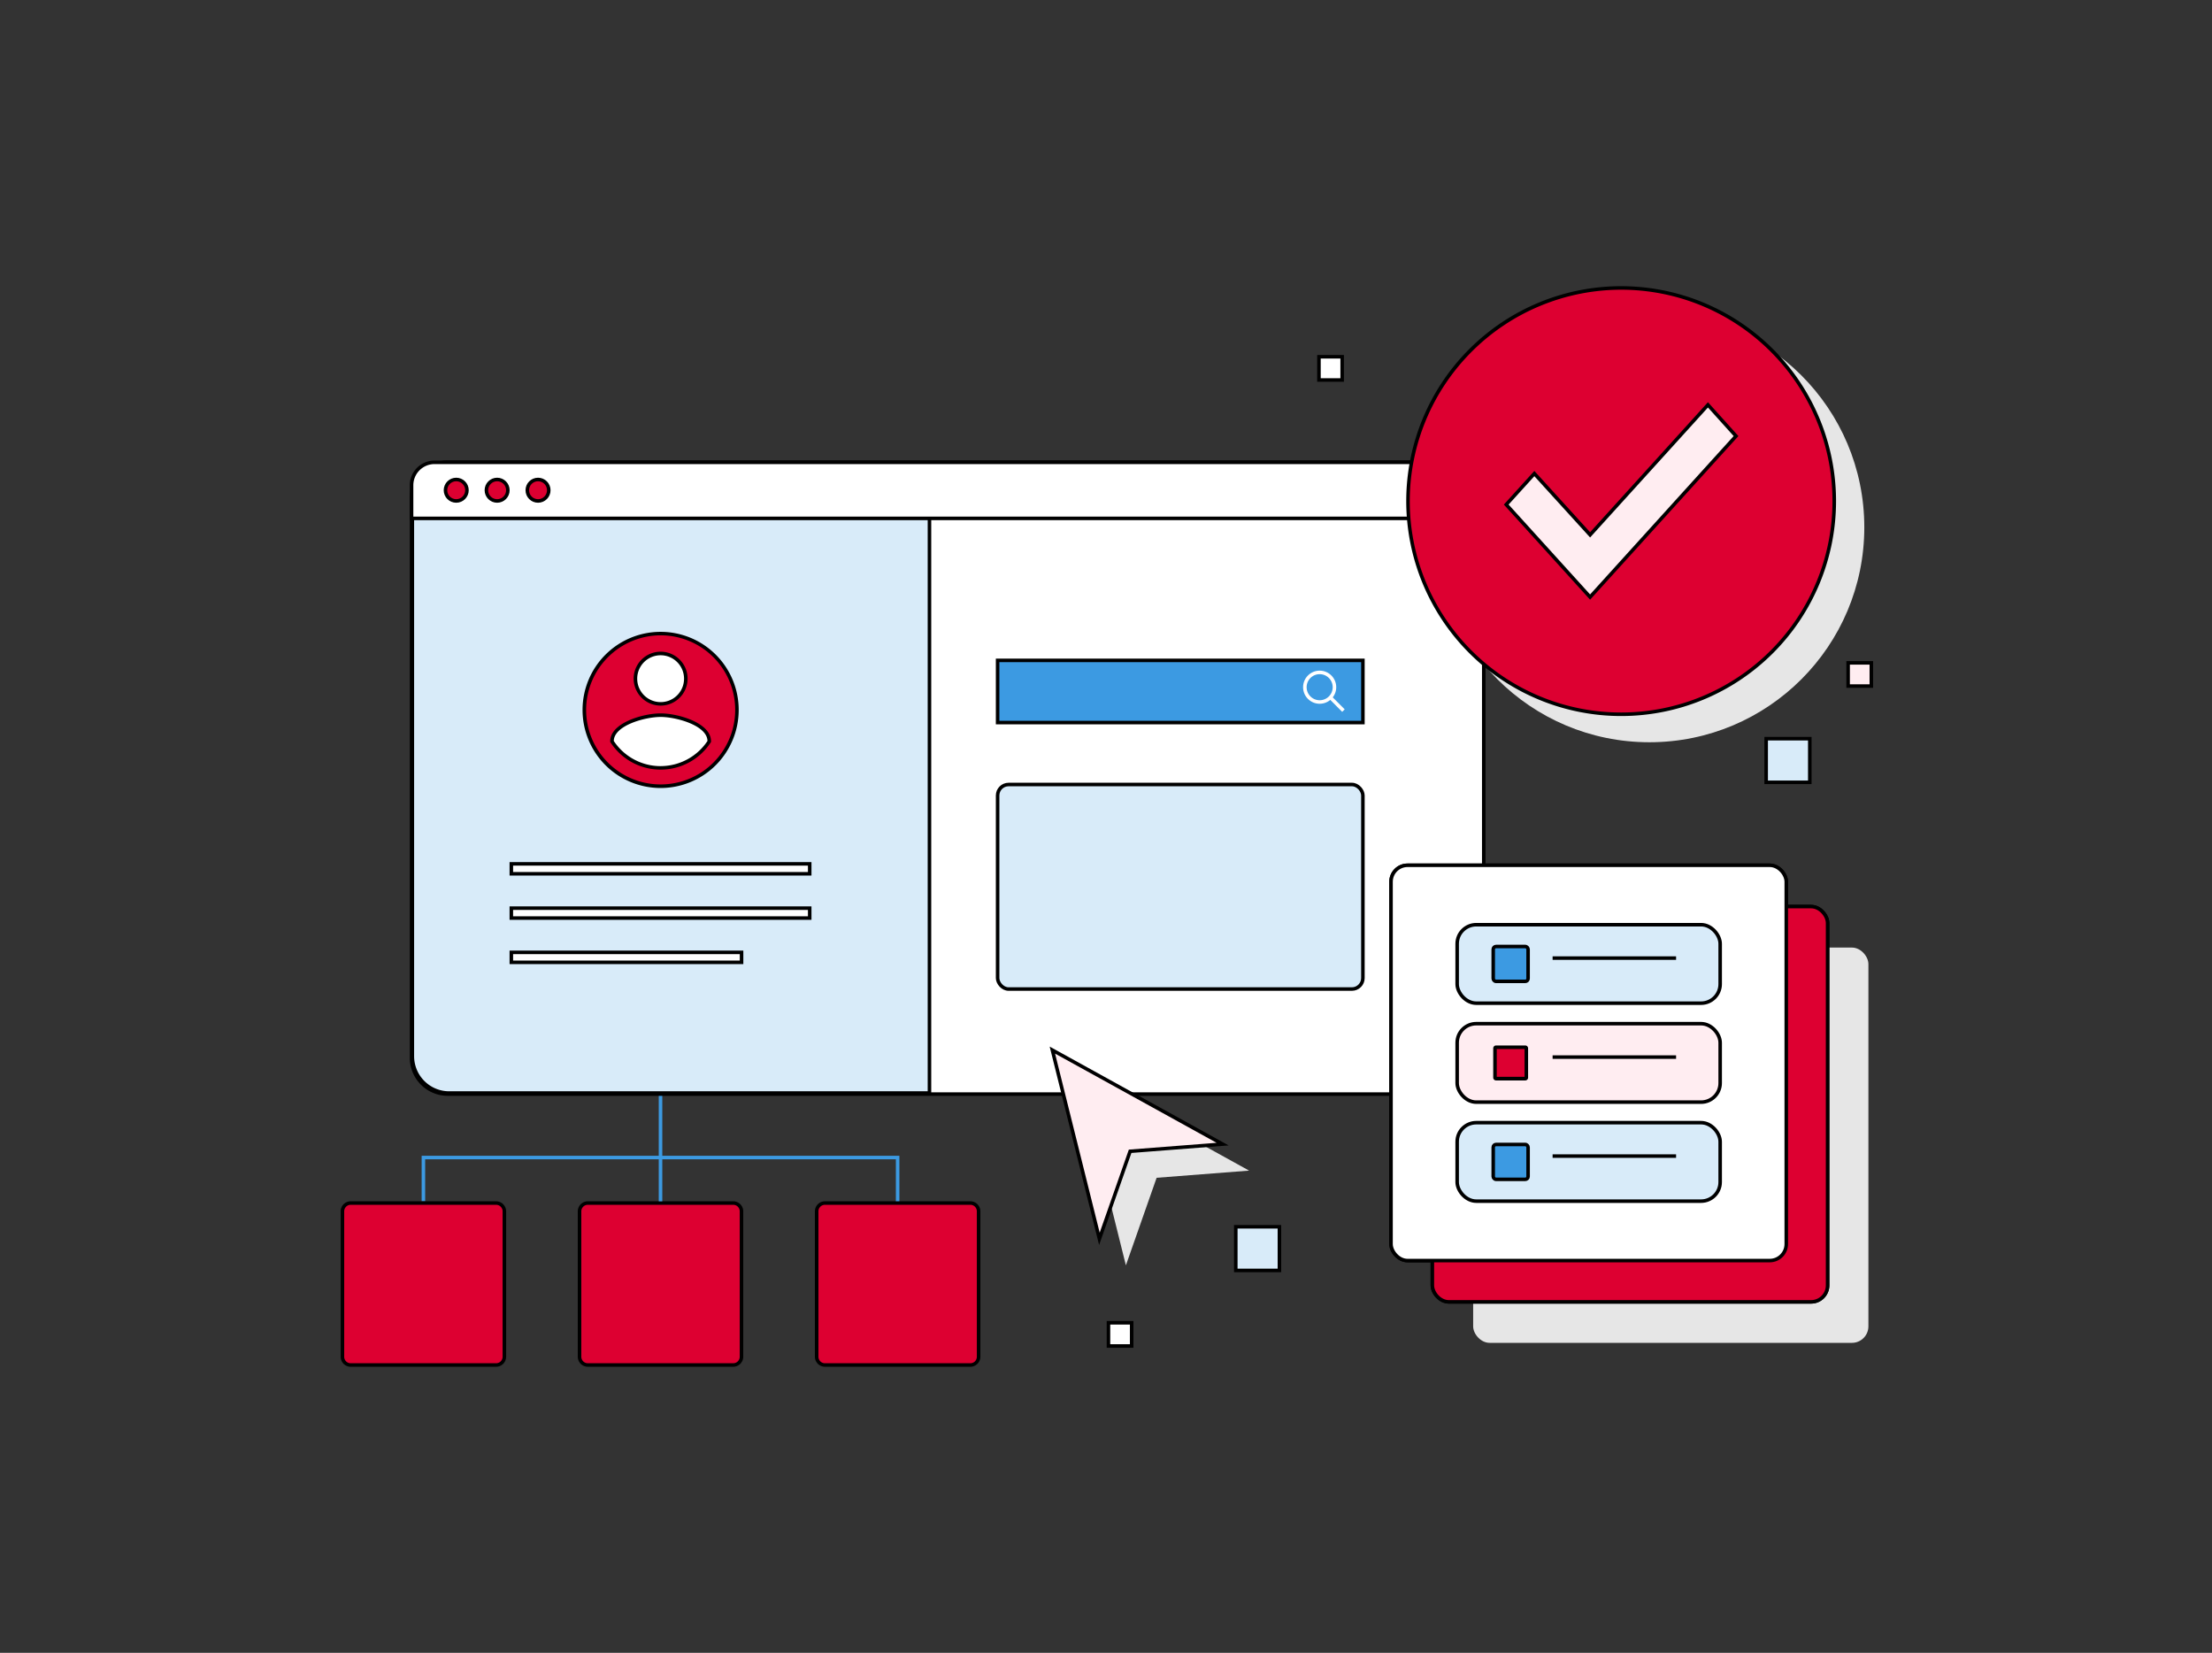 <svg xmlns="http://www.w3.org/2000/svg" viewBox="0 0 626.14 467.8"><rect x="0" y="0" width="626.14" height="467.8" fill="#333333" stroke="none"/><defs><style>.cls-1{isolation:isolate}.cls-2,.cls-8{fill:none}.cls-2{stroke:#3c9ae2}.cls-10,.cls-11,.cls-2,.cls-5,.cls-6,.cls-7,.cls-8{stroke-miterlimit:10}.cls-3,.cls-6{fill:#dd0031}.cls-11,.cls-4{fill:#fff}.cls-5{fill:#d8ebf9}.cls-10,.cls-11,.cls-5,.cls-6,.cls-7{stroke:#000}.cls-7{fill:#3c9ae2}.cls-8{stroke:#fff}.cls-9{fill:#e6e6e6;mix-blend-mode:multiply}.cls-10{fill:#ffedf1}</style></defs><g class="cls-1"><g id="Layer_1" data-name="Layer 1"><polyline points="119.85 340 119.85 327.62 254.09 327.62 254.09 343.35" class="cls-2"/><rect width="45.84" height="45.84" x="96.93" y="340.5" class="cls-3" rx="2.34"/><path d="M140.43,341a1.84,1.84,0,0,1,1.84,1.84V384a1.84,1.84,0,0,1-1.84,1.84H99.26A1.83,1.83,0,0,1,97.43,384V342.84A1.83,1.83,0,0,1,99.26,341h41.17m0-1H99.26a2.84,2.84,0,0,0-2.83,2.84V384a2.84,2.84,0,0,0,2.83,2.84h41.17a2.85,2.85,0,0,0,2.84-2.84V342.84a2.85,2.85,0,0,0-2.84-2.84Z"/><rect width="45.84" height="45.84" x="164.05" y="340.5" class="cls-3" rx="2.34"/><path d="M207.55,341a1.84,1.84,0,0,1,1.84,1.84V384a1.84,1.84,0,0,1-1.84,1.84H166.39a1.84,1.84,0,0,1-1.84-1.84V342.84a1.84,1.84,0,0,1,1.84-1.84h41.16m0-1H166.39a2.85,2.85,0,0,0-2.84,2.84V384a2.85,2.85,0,0,0,2.84,2.84h41.16a2.85,2.85,0,0,0,2.84-2.84V342.84a2.85,2.85,0,0,0-2.84-2.84Z"/><rect width="45.84" height="45.84" x="231.17" y="340.5" class="cls-3" rx="2.34"/><path d="M274.68,341a1.83,1.83,0,0,1,1.83,1.84V384a1.83,1.83,0,0,1-1.83,1.84H233.51a1.84,1.84,0,0,1-1.84-1.84V342.84a1.84,1.84,0,0,1,1.84-1.84h41.17m0-1H233.51a2.85,2.85,0,0,0-2.84,2.84V384a2.85,2.85,0,0,0,2.84,2.84h41.17a2.84,2.84,0,0,0,2.83-2.84V342.84a2.84,2.84,0,0,0-2.83-2.84Z"/><line x1="186.97" x2="186.97" y1="340" y2="307.6" class="cls-2"/><rect width="303.53" height="178.86" x="116.47" y="130.8" class="cls-4" rx="10.25"/><path d="M409.75,131.3a9.76,9.76,0,0,1,9.75,9.75V299.41a9.76,9.76,0,0,1-9.75,9.75h-283a9.77,9.77,0,0,1-9.75-9.75V141.05a9.76,9.76,0,0,1,9.75-9.75h283m0-1h-283A10.75,10.75,0,0,0,116,141.05V299.41a10.76,10.76,0,0,0,10.75,10.75h283a10.75,10.75,0,0,0,10.75-10.75V141.05a10.75,10.75,0,0,0-10.75-10.75Z"/><path d="M116.72,146.55H263.1a0,0,0,0,1,0,0V309.37a0,0,0,0,1,0,0H127.16a10.44,10.44,0,0,1-10.44-10.44V146.55A0,0,0,0,1,116.72,146.55Z" class="cls-5"/><path d="M116.47,146.71v-9.37A6.55,6.55,0,0,1,123,130.8H413.27a6.58,6.58,0,0,1,6.54,6.41l.18,9.5Z" class="cls-4"/><path d="M413.27,131.3a6.08,6.08,0,0,1,6,5.92l.17,9H117v-8.87a6,6,0,0,1,6-6H413.27m0-1H123a7,7,0,0,0-7,7v9.87H420.5l-.19-10a7,7,0,0,0-7-6.9Z"/><circle cx="129.14" cy="138.75" r="3.04" class="cls-6"/><circle cx="140.72" cy="138.75" r="3.04" class="cls-6"/><path d="M187.68,219.73a18.81,18.81,0,1,1,18.8-18.81A18.83,18.83,0,0,1,187.68,219.73Z" class="cls-4"/><path d="M187.68,182.61a18.31,18.31,0,1,1-18.31,18.31,18.32,18.32,0,0,1,18.31-18.31m0-1A19.31,19.31,0,1,0,207,200.92a19.31,19.31,0,0,0-19.3-19.31Z"/><path d="M187,222.51a21.6,21.6,0,1,1,21.59-21.59A21.61,21.61,0,0,1,187,222.51Zm0-20.1c-4.76,0-13.68,2.5-13.76,7.3v.15l.09.13a16.4,16.4,0,0,0,27.34,0l.09-.13v-.15C200.65,204.91,191.73,202.41,187,202.41ZM187,185a7.13,7.13,0,1,0,7.13,7.13A7.14,7.14,0,0,0,187,185Z" class="cls-3"/><path d="M187,179.82a21.1,21.1,0,1,1-21.09,21.1A21.13,21.13,0,0,1,187,179.82m0,19.89a7.63,7.63,0,1,0-7.63-7.63,7.64,7.64,0,0,0,7.63,7.63m0,18.12a16.91,16.91,0,0,0,14.09-7.56l.17-.26v-.31c-.08-5.12-9.33-7.79-14.26-7.79s-14.18,2.67-14.26,7.79V210l.17.26A16.91,16.91,0,0,0,187,217.83m0-39a22.1,22.1,0,1,0,22.1,22.1,22.1,22.1,0,0,0-22.1-22.1Zm0,19.89a6.63,6.63,0,1,1,6.63-6.63,6.62,6.62,0,0,1-6.63,6.63Zm0,18.12a15.92,15.92,0,0,1-13.26-7.12c.07-4.39,8.84-6.8,13.26-6.8s13.19,2.41,13.26,6.8A15.92,15.92,0,0,1,187,216.83Z"/><rect width="65.18" height="2.82" x="144.74" y="269.56" class="cls-4"/><path d="M209.41,270.05v1.82H145.24v-1.82h64.17m1-1H144.24v3.82h66.17v-3.82Z"/><rect width="84.47" height="2.82" x="144.74" y="257.02" class="cls-4"/><path d="M228.7,257.53v1.81H145.24v-1.81H228.7m1-1H144.24v3.81H229.7v-3.81Z"/><rect width="84.47" height="2.82" x="144.74" y="244.5" class="cls-4"/><path d="M228.7,245v1.81H145.24V245H228.7m1-1H144.24v3.81H229.7V244Z"/><rect width="103.4" height="57.89" x="282.39" y="222.04" class="cls-5" rx="3.11"/><rect width="103.4" height="17.6" x="282.39" y="186.91" class="cls-7"/><circle cx="373.55" cy="194.5" r="4.19" class="cls-8"/><line x1="380.28" x2="376.64" y1="201.12" y2="197.47" class="cls-8"/><circle cx="152.3" cy="138.75" r="3.04" class="cls-6"/><circle cx="466.89" cy="149.25" r="60.83" class="cls-9"/><circle cx="458.89" cy="141.79" r="60.33" class="cls-3"/><path d="M458.89,82a59.83,59.83,0,1,1-59.84,59.83A59.9,59.9,0,0,1,458.89,82m0-1a60.83,60.83,0,1,0,60.83,60.83A60.83,60.83,0,0,0,458.89,81Z"/><polygon points="426.36 142.81 434.32 134.03 450.1 151.38 483.46 114.59 491.41 123.42 450.1 168.99 426.36 142.81" class="cls-10"/><polygon points="327.4 333.35 353.58 331.32 305.39 304.71 318.7 358.13 327.4 333.35" class="cls-9"/><polygon points="319.9 325.85 346.08 323.82 297.89 297.21 311.2 350.63 319.9 325.85" class="cls-10"/><rect width="111.88" height="111.88" x="417" y="268.19" class="cls-9" rx="4.67"/><rect width="111.88" height="111.88" x="405.45" y="256.59" class="cls-6" rx="4.67"/><rect width="111.88" height="111.88" x="393.75" y="244.9" class="cls-11" rx="4.67"/><rect width="73.45" height="21.21" x="412.97" y="262.22" class="cls-4" rx="4.9"/><path d="M481.51,262.72a4.41,4.41,0,0,1,4.41,4.4v11.41a4.42,4.42,0,0,1-4.41,4.4H417.87a4.41,4.41,0,0,1-4.4-4.4V267.12a4.41,4.41,0,0,1,4.4-4.4h63.64m0-1H417.87a5.42,5.42,0,0,0-5.4,5.4v11.41a5.42,5.42,0,0,0,5.4,5.4h63.64a5.42,5.42,0,0,0,5.41-5.4V267.12a5.42,5.42,0,0,0-5.41-5.4Z"/><rect width="8.87" height="8.87" x="423.18" y="268.39" class="cls-4" rx=".3"/><path d="M431.55,268.89v7.87h-7.87v-7.87h7.87m.2-1h-8.27a.8.8,0,0,0-.8.8V277a.8.8,0,0,0,.8.8h8.27a.8.8,0,0,0,.8-.8v-8.27a.8.8,0,0,0-.8-.8Z"/><line x1="439.49" x2="474.44" y1="271.17" y2="271.17" class="cls-11"/><rect width="73.45" height="21.21" x="412.97" y="290.23" class="cls-4" rx="4.9"/><path d="M481.51,290.73a4.42,4.42,0,0,1,4.41,4.41v11.4a4.42,4.42,0,0,1-4.41,4.41H417.87a4.42,4.42,0,0,1-4.4-4.41v-11.4a4.42,4.42,0,0,1,4.4-4.41h63.64m0-1H417.87a5.42,5.42,0,0,0-5.4,5.41v11.4a5.42,5.42,0,0,0,5.4,5.41h63.64a5.42,5.42,0,0,0,5.41-5.41v-11.4a5.42,5.42,0,0,0-5.41-5.41Z"/><rect width="8.87" height="8.87" x="423.18" y="296.4" class="cls-3" rx=".3"/><path d="M431.55,296.9v7.88h-7.87V296.9h7.87m.2-1h-8.27a.8.8,0,0,0-.8.8V305a.8.8,0,0,0,.8.8h8.27a.8.8,0,0,0,.8-.8V296.7a.8.8,0,0,0-.8-.8Z"/><line x1="439.49" x2="474.44" y1="299.19" y2="299.19" class="cls-11"/><rect width="73.45" height="21.21" x="412.97" y="318.25" class="cls-4" rx="4.9"/><path d="M481.51,318.75a4.42,4.42,0,0,1,4.41,4.4v11.41a4.41,4.41,0,0,1-4.41,4.4H417.87a4.41,4.41,0,0,1-4.4-4.4V323.15a4.41,4.41,0,0,1,4.4-4.4h63.64m0-1H417.87a5.42,5.42,0,0,0-5.4,5.4v11.41a5.42,5.42,0,0,0,5.4,5.4h63.64a5.42,5.42,0,0,0,5.41-5.4V323.15a5.42,5.42,0,0,0-5.41-5.4Z"/><rect width="8.87" height="8.87" x="423.18" y="324.42" class="cls-4" rx=".3"/><path d="M431.55,324.92v7.87h-7.87v-7.87h7.87m.2-1h-8.27a.8.8,0,0,0-.8.8V333a.8.8,0,0,0,.8.8h8.27a.8.8,0,0,0,.8-.8v-8.27a.8.8,0,0,0-.8-.8Z"/><line x1="439.49" x2="474.44" y1="327.21" y2="327.21" class="cls-11"/><rect width="111.88" height="111.88" x="405.45" y="256.59" class="cls-6" rx="4.67"/><rect width="111.88" height="111.88" x="393.75" y="244.9" class="cls-11" rx="4.67"/><rect width="74.45" height="22.21" x="412.47" y="261.72" class="cls-5" rx="5.4"/><rect width="9.87" height="9.87" x="422.68" y="267.89" class="cls-7" rx=".8"/><line x1="439.49" x2="474.44" y1="271.17" y2="271.17" class="cls-11"/><rect width="74.45" height="22.21" x="412.47" y="289.73" class="cls-10" rx="5.4"/><rect width="8.87" height="8.87" x="423.18" y="296.4" class="cls-3" rx=".3"/><path d="M431.55,296.9v7.88h-7.87V296.9h7.87m.2-1h-8.27a.8.8,0,0,0-.8.8V305a.8.8,0,0,0,.8.8h8.27a.8.8,0,0,0,.8-.8V296.7a.8.8,0,0,0-.8-.8Z"/><line x1="439.49" x2="474.44" y1="299.19" y2="299.19" class="cls-11"/><rect width="74.45" height="22.21" x="412.47" y="317.75" class="cls-5" rx="5.4"/><rect width="9.87" height="9.87" x="422.68" y="323.92" class="cls-7" rx=".8"/><line x1="439.49" x2="474.44" y1="327.21" y2="327.21" class="cls-11"/><rect width="12.35" height="12.35" x="349.81" y="347.22" class="cls-5"/><rect width="12.35" height="12.35" x="499.94" y="209.07" class="cls-5"/><rect width="6.57" height="6.57" x="523.14" y="187.61" class="cls-10"/><rect width="6.57" height="6.57" x="313.77" y="374.39" class="cls-11"/><rect width="6.57" height="6.57" x="373.35" y="100.98" class="cls-11"/></g></g></svg>